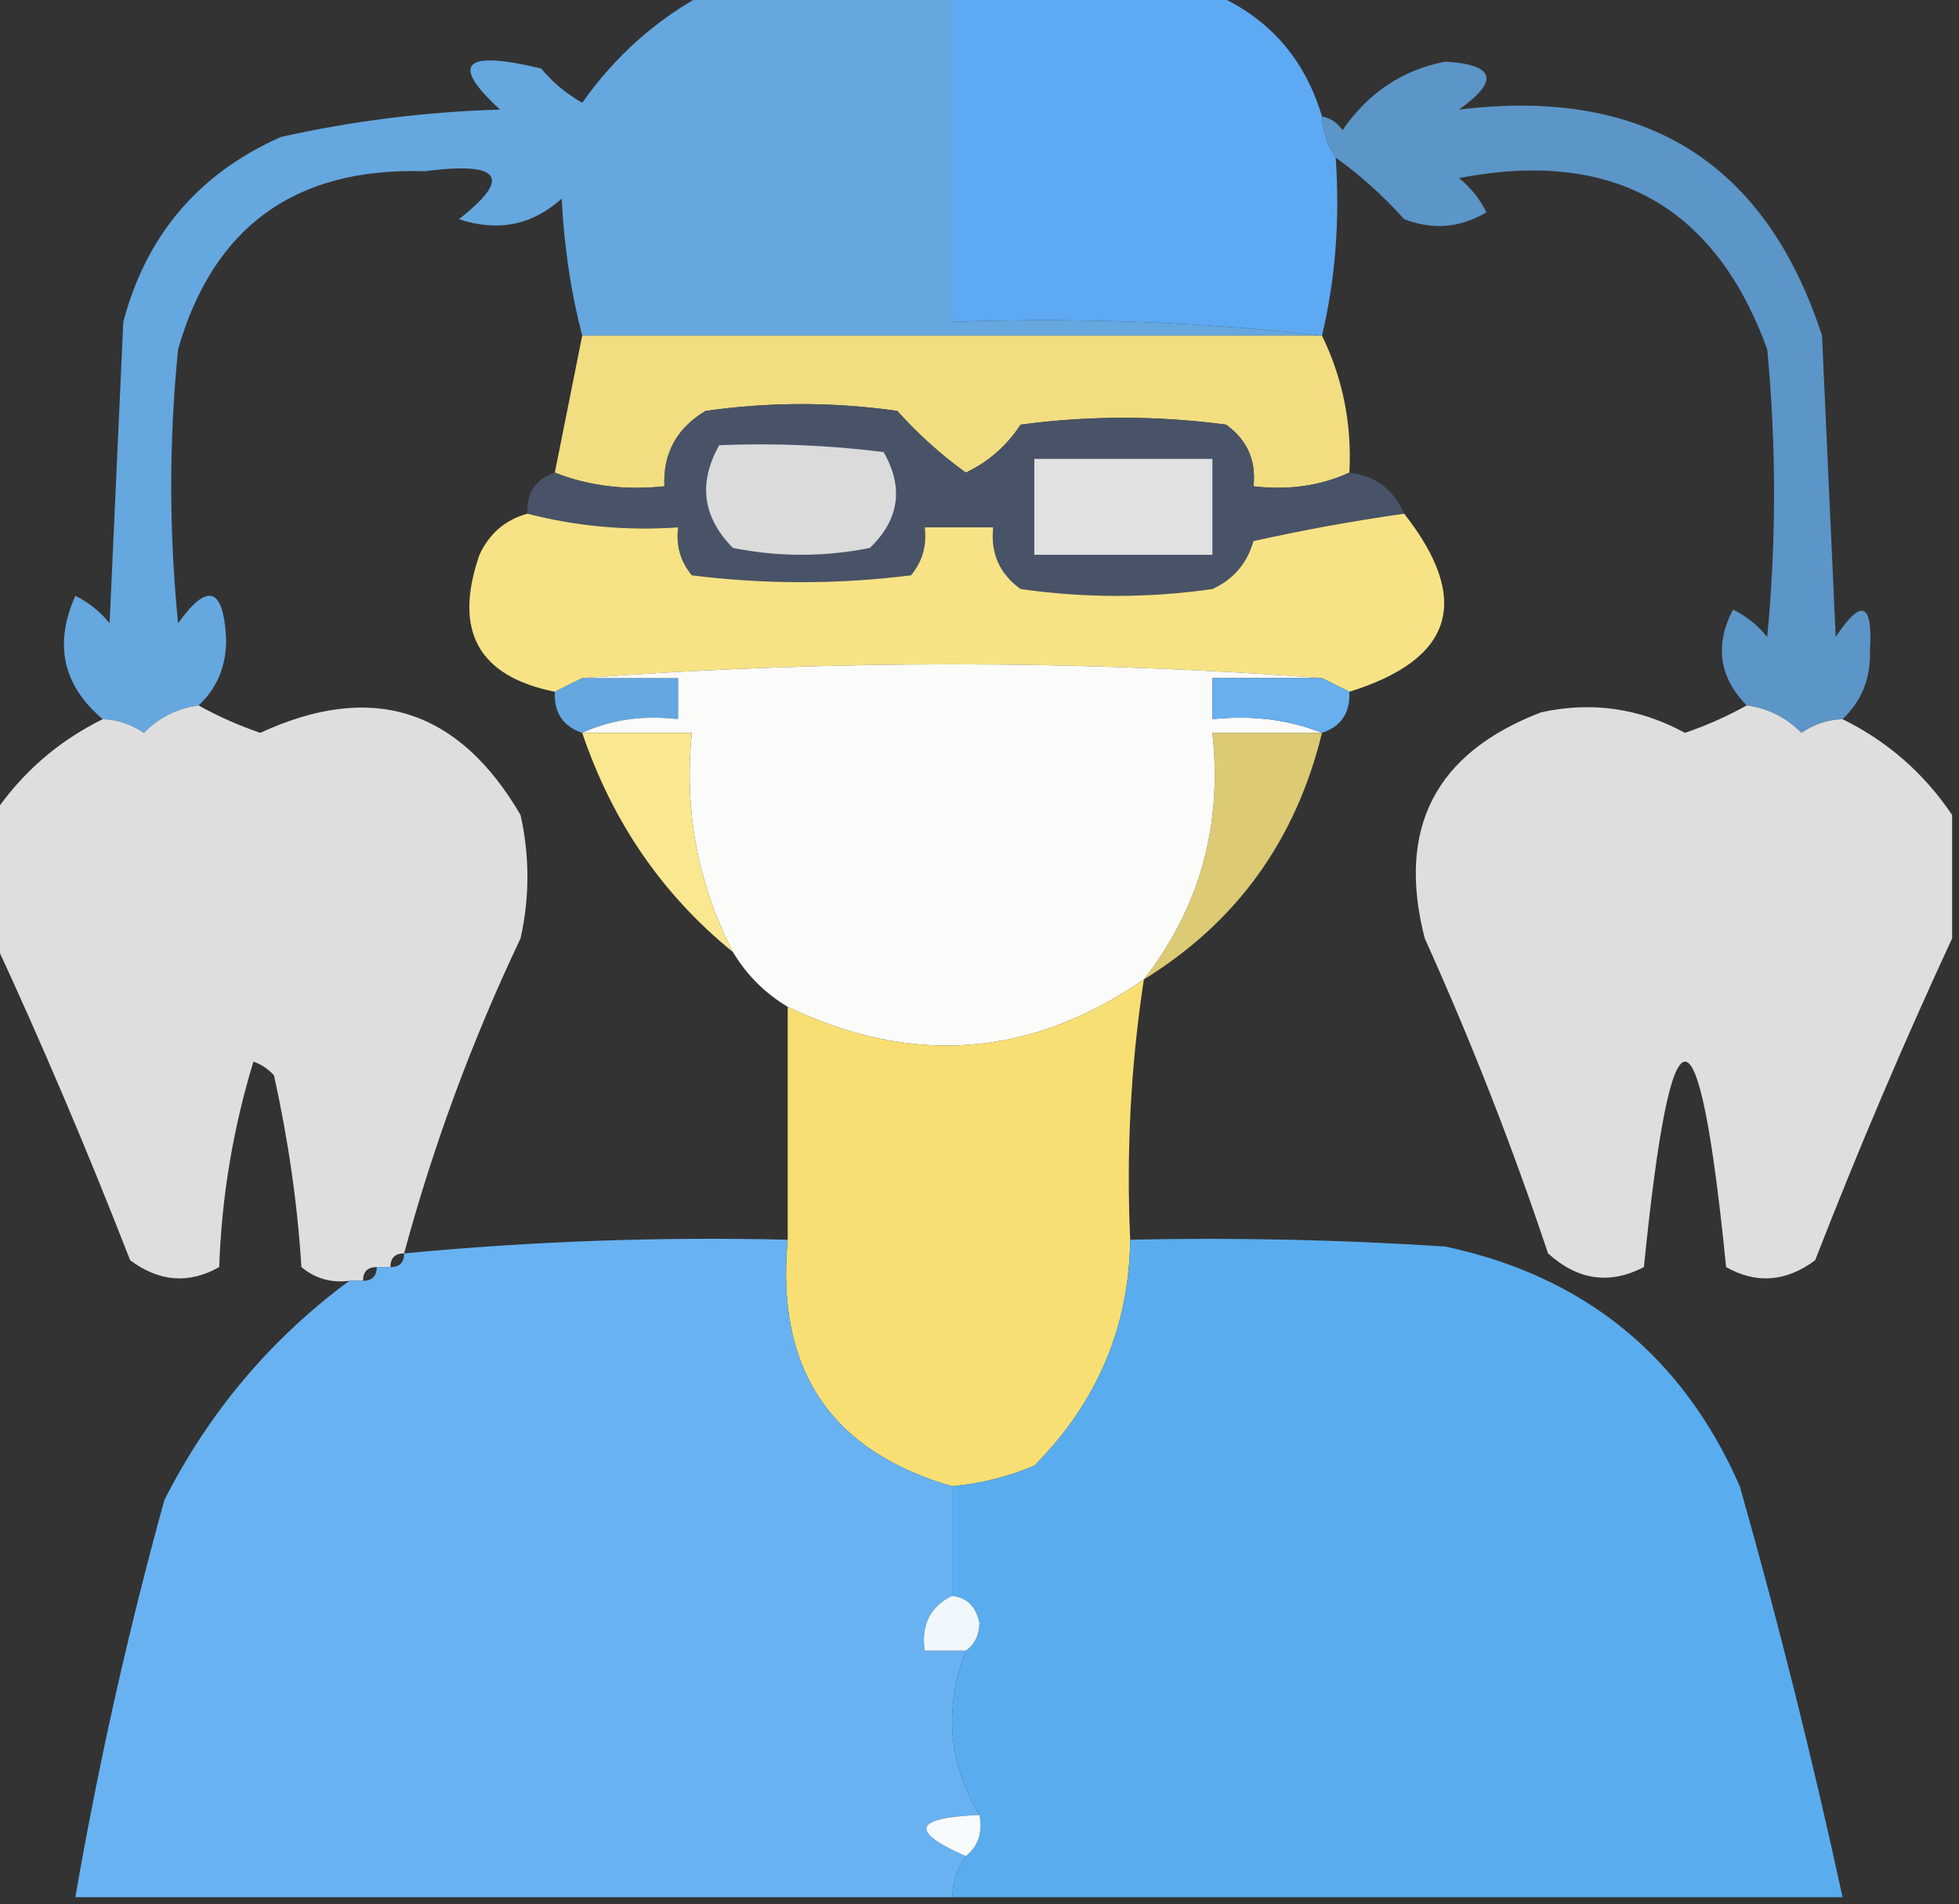 <?xml version="1.0" encoding="UTF-8"?>
<!DOCTYPE svg PUBLIC "-//W3C//DTD SVG 1.1//EN" "http://www.w3.org/Graphics/SVG/1.1/DTD/svg11.dtd">
<svg xmlns="http://www.w3.org/2000/svg" version="1.1" width="143px" height="139px" style="shape-rendering:geometricPrecision; text-rendering:geometricPrecision; image-rendering:optimizeQuality; fill-rule:evenodd; clip-rule:evenodd" xmlns:xlink="http://www.w3.org/1999/xlink">
<rect width="100%" height="100%" fill="#333333" stroke="none"/>
<g><path style="opacity:0.897" fill="#6bb4f3" d="M 51.5,-0.5 C 57.5,-0.5 63.5,-0.5 69.5,-0.5C 69.5,7.5 69.5,15.5 69.5,23.5C 78.682,23.173 87.682,23.507 96.5,24.5C 78.5,24.5 60.5,24.5 42.5,24.5C 41.679,21.359 41.179,18.025 41,14.5C 38.847,16.444 36.347,16.944 33.5,16C 37.402,12.947 36.569,11.78 31,12.5C 21.565,12.207 15.565,16.54 13,25.5C 12.333,32.167 12.333,38.833 13,45.5C 15.119,42.523 16.286,42.856 16.5,46.5C 16.564,48.514 15.897,50.181 14.5,51.5C 12.956,51.703 11.622,52.37 10.5,53.5C 9.583,52.873 8.583,52.539 7.5,52.5C 4.588,50.042 3.922,47.042 5.5,43.5C 6.478,43.977 7.311,44.643 8,45.5C 8.333,38.167 8.667,30.833 9,23.5C 10.675,17.159 14.508,12.659 20.5,10C 25.75,8.826 31.084,8.159 36.5,8C 32.833,4.637 33.833,3.637 39.5,5C 40.354,6.022 41.354,6.855 42.5,7.5C 44.926,4.068 47.926,1.401 51.5,-0.5 Z"/></g>
<g><path style="opacity:1" fill="#5da9f3" d="M 69.5,-0.5 C 75.833,-0.5 82.167,-0.5 88.5,-0.5C 92.558,1.227 95.225,4.227 96.5,8.5C 96.557,9.609 96.89,10.609 97.5,11.5C 97.818,16.032 97.485,20.366 96.5,24.5C 87.682,23.507 78.682,23.173 69.5,23.5C 69.5,15.5 69.5,7.5 69.5,-0.5 Z"/></g>
<g><path style="opacity:0.764" fill="#69b3f4" d="M 134.5,52.5 C 133.417,52.539 132.417,52.873 131.5,53.5C 130.378,52.37 129.044,51.703 127.5,51.5C 125.488,49.433 125.154,47.1 126.5,44.5C 127.478,44.977 128.311,45.643 129,46.5C 129.667,39.5 129.667,32.5 129,25.5C 125.187,15.004 117.687,10.838 106.5,13C 107.357,13.689 108.023,14.522 108.5,15.5C 106.579,16.641 104.579,16.808 102.5,16C 100.963,14.293 99.296,12.793 97.5,11.5C 96.89,10.609 96.557,9.609 96.5,8.5C 97.117,8.611 97.617,8.944 98,9.5C 99.878,6.77 102.378,5.103 105.5,4.5C 109.144,4.714 109.477,5.881 106.5,8C 120.049,6.34 128.882,11.84 133,24.5C 133.333,31.833 133.667,39.167 134,46.5C 135.881,43.649 136.715,43.983 136.5,47.5C 136.563,49.514 135.897,51.181 134.5,52.5 Z"/></g>
<g><path style="opacity:0.977" fill="#f6e283" d="M 42.5,24.5 C 60.5,24.5 78.5,24.5 96.5,24.5C 98.023,27.63 98.689,30.963 98.5,34.5C 96.393,35.468 94.059,35.802 91.5,35.5C 91.704,33.61 91.037,32.11 89.5,31C 84.5,30.333 79.5,30.333 74.5,31C 73.48,32.556 72.147,33.722 70.5,34.5C 68.71,33.214 67.043,31.714 65.5,30C 60.833,29.333 56.167,29.333 51.5,30C 49.393,31.264 48.393,33.097 48.5,35.5C 45.615,35.806 42.948,35.473 40.5,34.5C 41.167,31.167 41.833,27.833 42.5,24.5 Z"/></g>
<g><path style="opacity:0.984" fill="#485469" d="M 98.5,34.5 C 100.404,34.738 101.738,35.738 102.5,37.5C 98.828,38.021 95.162,38.687 91.5,39.5C 91.032,41.134 90.032,42.3 88.5,43C 83.833,43.667 79.167,43.667 74.5,43C 72.963,41.89 72.296,40.39 72.5,38.5C 70.833,38.5 69.167,38.5 67.5,38.5C 67.67,39.822 67.337,40.989 66.5,42C 61.167,42.667 55.833,42.667 50.5,42C 49.663,40.989 49.33,39.822 49.5,38.5C 45.731,38.756 42.064,38.423 38.5,37.5C 38.427,35.973 39.094,34.973 40.5,34.5C 42.948,35.473 45.615,35.806 48.5,35.5C 48.393,33.097 49.393,31.264 51.5,30C 56.167,29.333 60.833,29.333 65.5,30C 67.043,31.714 68.71,33.214 70.5,34.5C 72.147,33.722 73.48,32.556 74.5,31C 79.5,30.333 84.5,30.333 89.5,31C 91.037,32.11 91.704,33.61 91.5,35.5C 94.059,35.802 96.393,35.468 98.5,34.5 Z"/></g>
<g><path style="opacity:1" fill="#dadbda" d="M 52.5,32.5 C 56.514,32.334 60.514,32.501 64.5,33C 65.982,35.592 65.648,37.925 63.5,40C 60.167,40.667 56.833,40.667 53.5,40C 51.285,37.758 50.952,35.258 52.5,32.5 Z"/></g>
<g><path style="opacity:1" fill="#e0e1e1" d="M 75.5,33.5 C 79.833,33.5 84.167,33.5 88.5,33.5C 88.5,35.833 88.5,38.167 88.5,40.5C 84.167,40.5 79.833,40.5 75.5,40.5C 75.5,38.167 75.5,35.833 75.5,33.5 Z"/></g>
<g><path style="opacity:1" fill="#f7e386" d="M 38.5,37.5 C 42.064,38.423 45.731,38.756 49.5,38.5C 49.33,39.822 49.663,40.989 50.5,42C 55.833,42.667 61.167,42.667 66.5,42C 67.337,40.989 67.67,39.822 67.5,38.5C 69.167,38.5 70.833,38.5 72.5,38.5C 72.296,40.39 72.963,41.89 74.5,43C 79.167,43.667 83.833,43.667 88.5,43C 90.032,42.3 91.032,41.134 91.5,39.5C 95.162,38.687 98.828,38.021 102.5,37.5C 107.442,43.8 106.108,48.133 98.5,50.5C 97.833,50.167 97.167,49.833 96.5,49.5C 78.5,48.167 60.5,48.167 42.5,49.5C 41.833,49.833 41.167,50.167 40.5,50.5C 34.908,49.375 33.074,46.042 35,40.5C 35.72,38.944 36.887,37.944 38.5,37.5 Z"/></g>
<g><path style="opacity:0.902" fill="#69b4f4" d="M 42.5,49.5 C 44.833,49.5 47.167,49.5 49.5,49.5C 49.5,50.5 49.5,51.5 49.5,52.5C 46.941,52.198 44.607,52.532 42.5,53.5C 41.094,53.027 40.427,52.027 40.5,50.5C 41.167,50.167 41.833,49.833 42.5,49.5 Z"/></g>
<g><path style="opacity:1" fill="#fbfcfa" d="M 42.5,49.5 C 60.5,48.167 78.5,48.167 96.5,49.5C 93.833,49.5 91.167,49.5 88.5,49.5C 88.5,50.5 88.5,51.5 88.5,52.5C 91.385,52.194 94.052,52.527 96.5,53.5C 93.833,53.5 91.167,53.5 88.5,53.5C 89.243,60.258 87.577,66.257 83.5,71.5C 75.248,77.191 66.581,77.858 57.5,73.5C 55.833,72.5 54.5,71.167 53.5,69.5C 50.93,64.515 49.93,59.182 50.5,53.5C 47.833,53.5 45.167,53.5 42.5,53.5C 44.607,52.532 46.941,52.198 49.5,52.5C 49.5,51.5 49.5,50.5 49.5,49.5C 47.167,49.5 44.833,49.5 42.5,49.5 Z"/></g>
<g><path style="opacity:0.961" fill="#69b4f4" d="M 96.5,49.5 C 97.167,49.833 97.833,50.167 98.5,50.5C 98.573,52.027 97.906,53.027 96.5,53.5C 94.052,52.527 91.385,52.194 88.5,52.5C 88.5,51.5 88.5,50.5 88.5,49.5C 91.167,49.5 93.833,49.5 96.5,49.5 Z"/></g>
<g><path style="opacity:0.989" fill="#e0e0e0" d="M 14.5,51.5 C 15.915,52.289 17.415,52.956 19,53.5C 27.137,49.733 33.47,51.733 38,59.5C 38.667,62.5 38.667,65.5 38,68.5C 34.468,75.932 31.635,83.598 29.5,91.5C 28.833,91.5 28.5,91.833 28.5,92.5C 28.167,92.5 27.833,92.5 27.5,92.5C 26.833,92.5 26.5,92.833 26.5,93.5C 26.167,93.5 25.833,93.5 25.5,93.5C 24.178,93.67 23.011,93.337 22,92.5C 21.727,87.987 21.061,83.32 20,78.5C 19.586,78.043 19.086,77.709 18.5,77.5C 17.012,82.373 16.178,87.373 16,92.5C 13.79,93.749 11.624,93.582 9.5,92C 6.385,83.992 3.052,76.158 -0.5,68.5C -0.5,65.5 -0.5,62.5 -0.5,59.5C 1.543,56.457 4.21,54.124 7.5,52.5C 8.583,52.539 9.583,52.873 10.5,53.5C 11.622,52.37 12.956,51.703 14.5,51.5 Z"/></g>
<g><path style="opacity:0.989" fill="#e0e0e0" d="M 127.5,51.5 C 129.044,51.703 130.378,52.37 131.5,53.5C 132.417,52.873 133.417,52.539 134.5,52.5C 137.79,54.124 140.457,56.457 142.5,59.5C 142.5,62.5 142.5,65.5 142.5,68.5C 138.948,76.158 135.615,83.992 132.5,92C 130.376,93.582 128.21,93.749 126,92.5C 124.004,72.504 122.004,72.504 120,92.5C 117.501,93.798 115.167,93.464 113,91.5C 110.395,83.687 107.395,76.02 104,68.5C 101.937,60.459 104.77,54.959 112.5,52C 116.186,51.193 119.686,51.693 123,53.5C 124.585,52.956 126.085,52.289 127.5,51.5 Z"/></g>
<g><path style="opacity:0.992" fill="#fbe990" d="M 42.5,53.5 C 45.167,53.5 47.833,53.5 50.5,53.5C 49.93,59.182 50.93,64.515 53.5,69.5C 48.367,65.335 44.7,60.001 42.5,53.5 Z"/></g>
<g><path style="opacity:0.852" fill="#fae481" d="M 96.5,53.5 C 94.593,61.336 90.26,67.336 83.5,71.5C 87.577,66.257 89.243,60.258 88.5,53.5C 91.167,53.5 93.833,53.5 96.5,53.5 Z"/></g>
<g><path style="opacity:1" fill="#f8df74" d="M 83.5,71.5 C 82.542,77.744 82.209,84.077 82.5,90.5C 82.427,96.868 80.093,102.368 75.5,107C 73.564,107.813 71.564,108.313 69.5,108.5C 60.614,105.933 56.614,99.933 57.5,90.5C 57.5,84.833 57.5,79.167 57.5,73.5C 66.581,77.858 75.248,77.191 83.5,71.5 Z"/></g>
<g><path style="opacity:0.984" fill="#69b4f4" d="M 57.5,90.5 C 56.614,99.933 60.614,105.933 69.5,108.5C 69.5,111.167 69.5,113.833 69.5,116.5C 67.896,117.287 67.229,118.62 67.5,120.5C 68.5,120.5 69.5,120.5 70.5,120.5C 68.891,124.744 69.224,128.744 71.5,132.5C 66.691,132.686 66.357,133.686 70.5,135.5C 69.89,136.391 69.557,137.391 69.5,138.5C 48.167,138.5 26.833,138.5 5.5,138.5C 7.19,128.738 9.357,119.071 12,109.5C 15.267,103.071 19.767,97.737 25.5,93.5C 25.833,93.5 26.167,93.5 26.5,93.5C 27.167,93.5 27.5,93.167 27.5,92.5C 27.833,92.5 28.167,92.5 28.5,92.5C 29.167,92.5 29.5,92.167 29.5,91.5C 38.801,90.613 48.134,90.279 57.5,90.5 Z"/></g>
<g><path style="opacity:1" fill="#59adee" d="M 82.5,90.5 C 90.174,90.334 97.841,90.5 105.5,91C 115.663,93.164 122.83,98.998 127,108.5C 129.817,118.434 132.317,128.434 134.5,138.5C 112.833,138.5 91.167,138.5 69.5,138.5C 69.557,137.391 69.89,136.391 70.5,135.5C 71.404,134.791 71.737,133.791 71.5,132.5C 69.224,128.744 68.891,124.744 70.5,120.5C 71.124,120.083 71.457,119.416 71.5,118.5C 71.253,117.287 70.586,116.62 69.5,116.5C 69.5,113.833 69.5,111.167 69.5,108.5C 71.564,108.313 73.564,107.813 75.5,107C 80.093,102.368 82.427,96.868 82.5,90.5 Z"/></g>
<g><path style="opacity:1" fill="#f0f7fd" d="M 69.5,116.5 C 70.586,116.62 71.253,117.287 71.5,118.5C 71.457,119.416 71.124,120.083 70.5,120.5C 69.5,120.5 68.5,120.5 67.5,120.5C 67.229,118.62 67.896,117.287 69.5,116.5 Z"/></g>
<g><path style="opacity:1" fill="#f7fbfe" d="M 71.5,132.5 C 71.737,133.791 71.404,134.791 70.5,135.5C 66.357,133.686 66.691,132.686 71.5,132.5 Z"/></g>
</svg>
